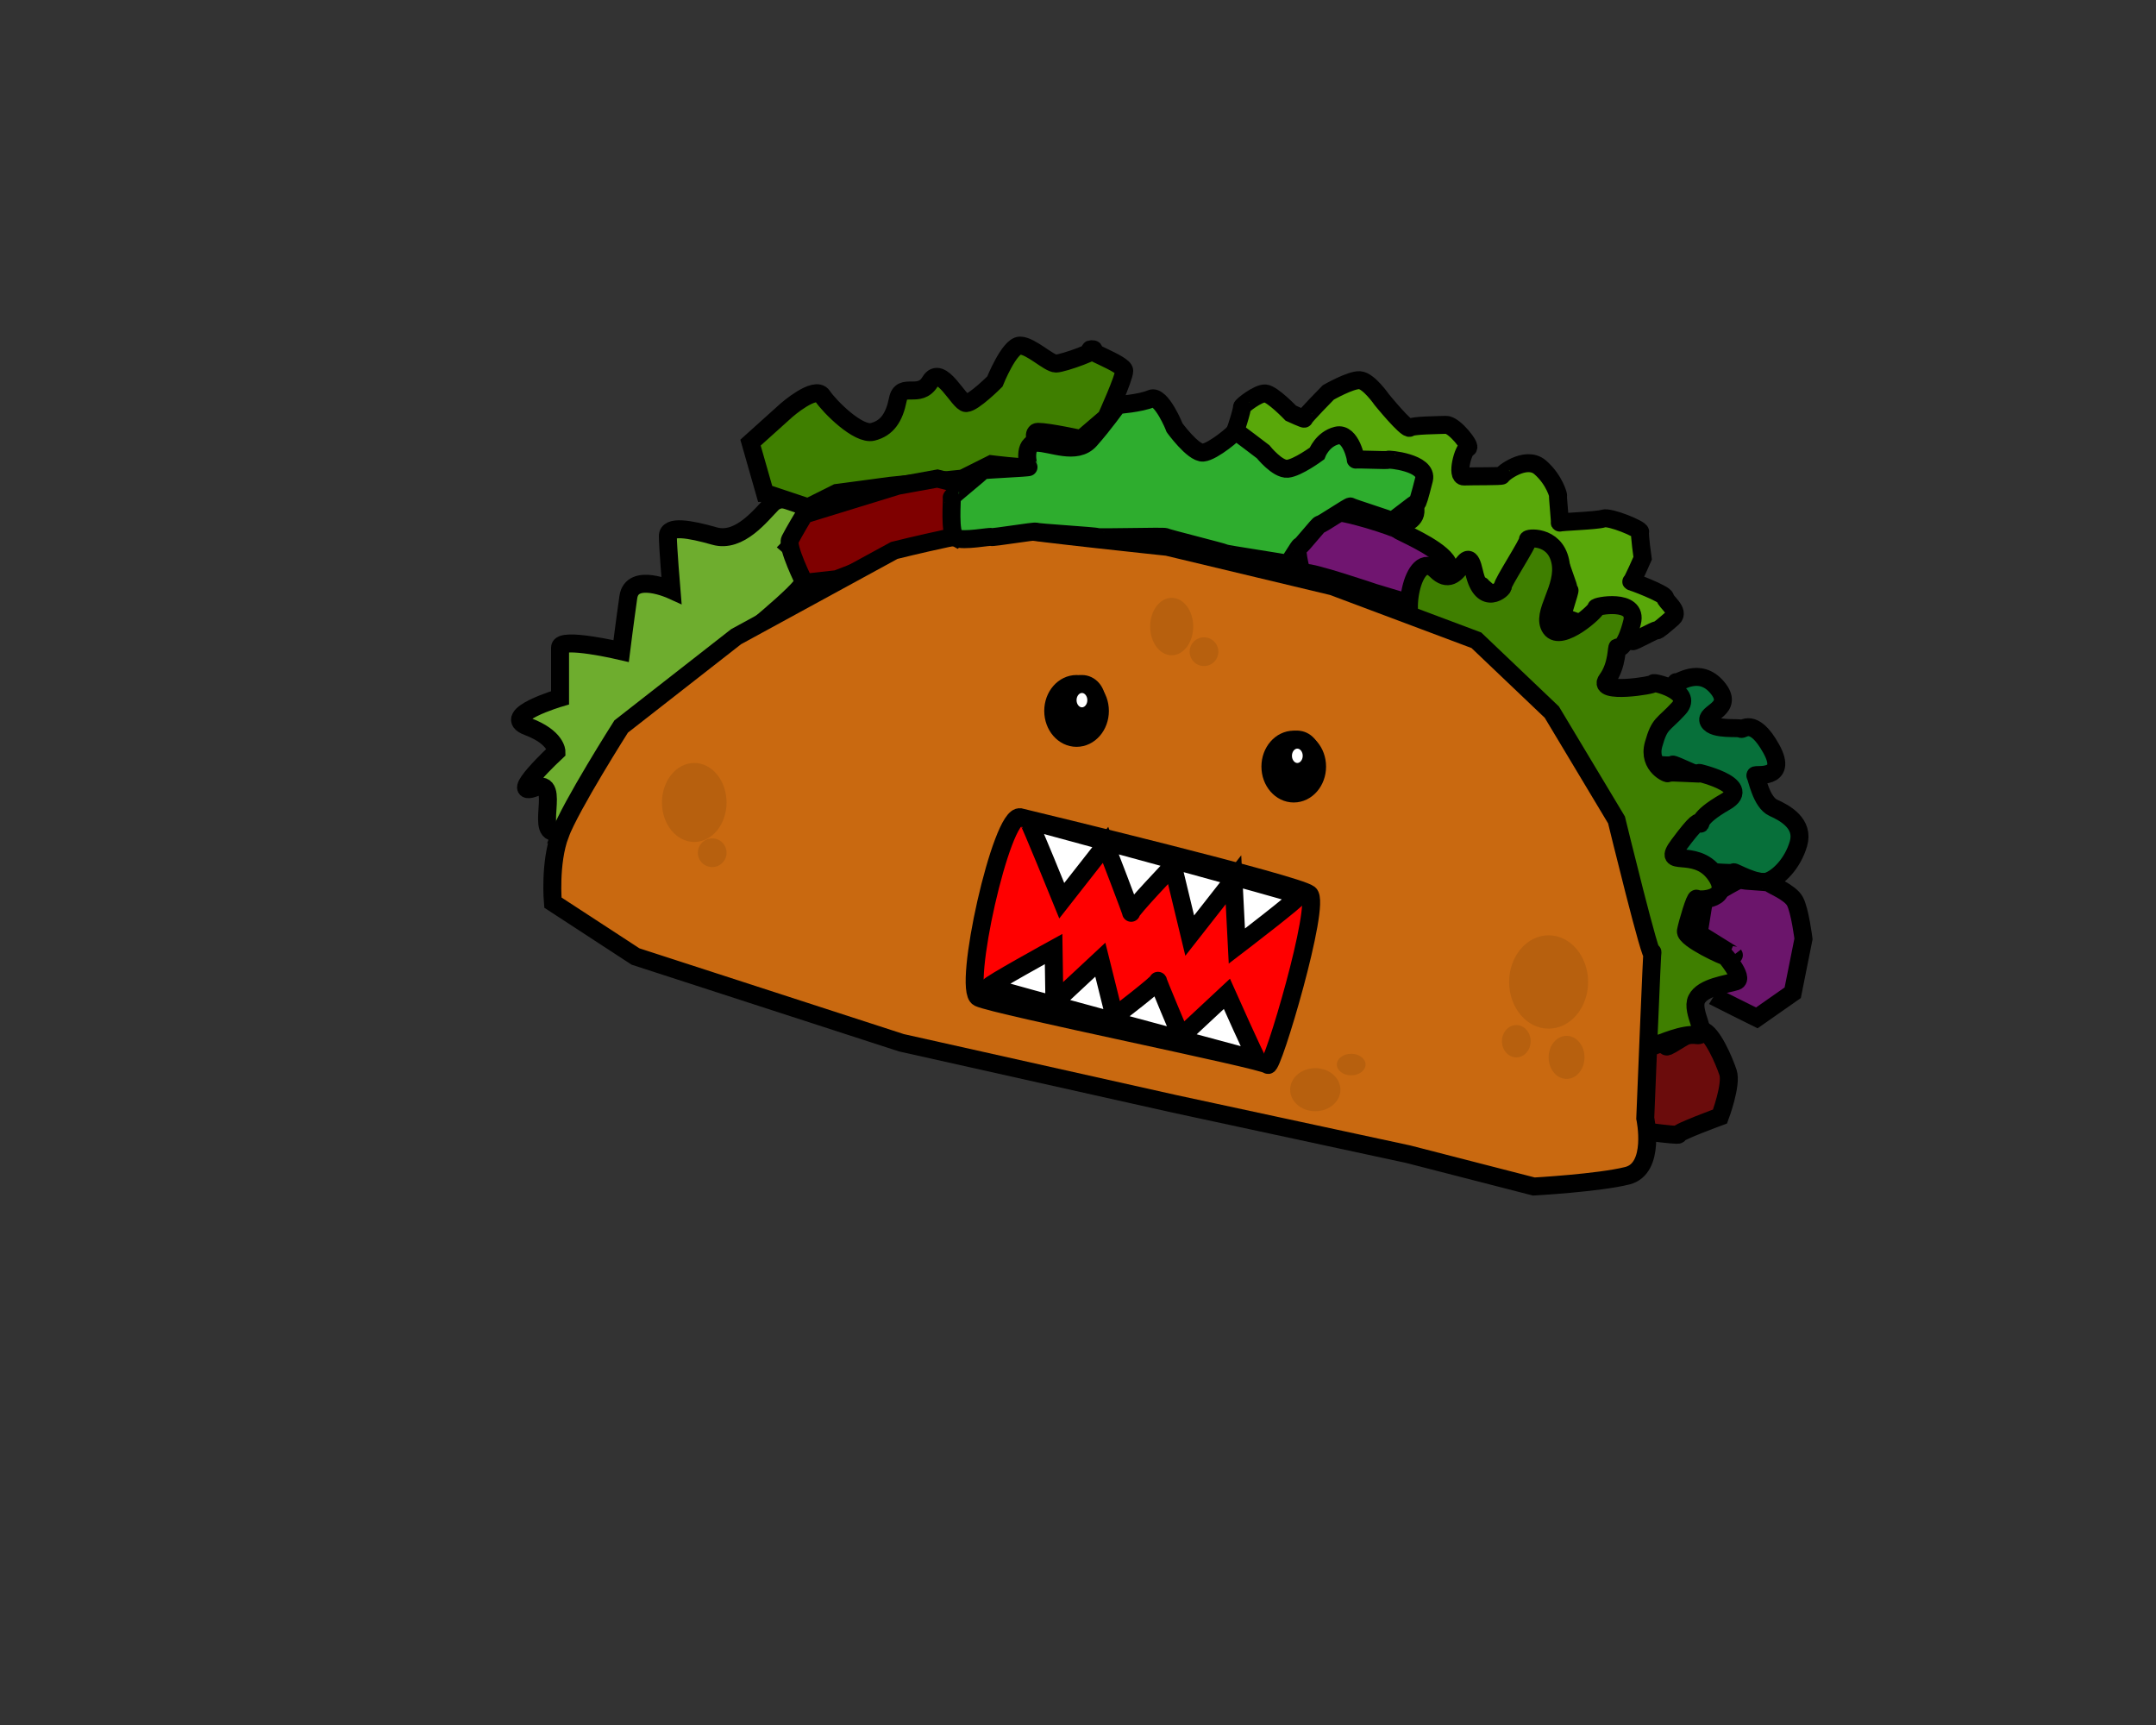 <?xml version="1.0"?><svg width="600" height="480" xmlns="http://www.w3.org/2000/svg">
 <rect width="100%" height="100%" fill="#333333" stroke="none"/>
 <!-- Created with SVG-edit - http://svg-edit.googlecode.com/ -->
 <title>taco mae</title>
 <g>
  <title>Layer 1</title>
  <path id="svg_22" d="m471.928,242.278c0,0 10.989,0.999 10.589,0.479c-0.399,-0.519 6.394,3.517 9.391,2.518c2.997,-0.999 6.992,-4.996 8.591,-10.51c1.599,-5.514 -3.597,-8.472 -6.993,-9.99c-3.396,-1.518 -4.595,-8.471 -4.995,-8.991c-0.399,-0.519 9.391,1.519 4.396,-7.472c-4.995,-8.991 -7.992,-4.995 -8.392,-5.515c-0.399,-0.519 -7.593,0.519 -8.991,-1.998c-1.398,-2.517 7.393,-3.476 2.398,-9.47c-4.995,-5.994 -10.989,-0.999 -11.389,-1.519c-0.399,-0.519 -4.595,9.511 -4.995,8.991c-0.399,-0.519 1.398,1.518 -3.996,7.992c-5.394,6.474 8.392,6.514 7.992,5.994c-0.399,-0.519 10.39,4.516 10.39,4.516c0,0 -0.001,4.994 -1.399,8.471c-1.398,3.477 -7.592,3.517 -7.992,2.997c-0.399,-0.519 -1.598,7.513 -1.998,6.993c-0.399,-0.519 7.393,6.514 7.393,6.514z" stroke-linecap="null" stroke-linejoin="null" stroke-dasharray="null" stroke-width="5" stroke="#000000" fill="#07703a"/>
  <path id="svg_23" d="m451.948,314.026c0,0 15.587,2.227 15.141,1.648c-0.445,-0.579 11.579,-4.989 11.579,-4.989c0,0 3.34,-8.91 2.227,-12.251c-1.113,-3.341 -4.455,-11.138 -7.126,-11.717c-2.671,-0.579 -9.575,5.035 -10.02,4.455c-0.445,-0.579 -9.575,-3.875 -10.02,-4.455c-0.445,-0.579 1.559,16.172 1.559,16.172c0,0 -3.34,11.137 -3.34,11.137z" stroke-linecap="null" stroke-linejoin="null" stroke-dasharray="null" stroke-width="5" stroke="#000000" fill="#6b0c0c"/>
  <path id="svg_24" d="m476.923,277.243c0.454,0.28 11.988,5.994 11.988,5.994c0,0 9.99,-6.993 9.99,-6.993c0,0 2.997,-14.985 2.997,-14.985c0,0 -0.999,-7.992 -2.398,-10.509c-1.399,-2.517 -6.593,-4.476 -6.993,-4.995c-0.4,-0.519 -7.592,-0.48 -7.992,-0.999c-0.4,-0.519 -9.59,5.514 -9.99,4.995c-0.4,-0.519 -1.598,10.509 -1.998,9.99c-0.4,-0.519 10.39,6.513 9.99,5.994" stroke-linecap="null" stroke-linejoin="null" stroke-dasharray="null" stroke-width="5" stroke="#000000" fill="#6b156b"/>
  <path id="svg_3" d="m155.86,231.164c-8,3 1,-15 -7,-12c-8,3 6,-10 6,-10c0,0 0,-4 -8,-7c-8,-3 9,-8 9,-8c0,0 0,-11 0,-14c0,-3 17,1 17,1c0,0 1,-8 2,-15c1,-7 12,-2 12,-2c0,0 -1,-12 -1,-15c0,-3 6,-2 13,0c7,2 13,-6 16,-9c3,-3 9,0 10,3c1,3 -5,9 -5,9c0,0 7,6 3,11c-4,5 -23,20 -23,20c0,0 -23,19 -23,19c0,0 -11,14 -11,14c0,0 -2,12 -10,15z" stroke-linecap="null" stroke-linejoin="null" stroke-dasharray="null" stroke-width="5" stroke="#000000" fill="#6ead2e"/>
  <path id="svg_4" d="m212.864,137.163c0,0 -4,-14 -4,-14c0,0 10,-9 10,-9c0,0 8,-7 10,-4c2,3 10,11 14,10c4,-1 6,-4 7,-9c1,-5 6,0 9,-5c3,-5 8,6 10,6c2,0 8,-6 8,-6c0,0 4,-10 7,-10c3,0 8,5 10,5c2,0 13,-4 10,-4c-3,0 9,4 9,6c0,2 -5,13 -5,13c0,0 -7,6 -7,6c0,0 -9,-2 -12,-2c-3,0 3,10 -1,10c-4,0 -12,-1 -12,-1c0,0 -8,4 -8,4c0,0 -20,2 -20,2c0,0 -15,2 -15,2c0,0 -8,4 -8,4c0,0 -12,-4 -12,-4z" stroke-linecap="null" stroke-linejoin="null" stroke-dasharray="null" stroke-width="5" stroke="#000000" fill="#3f7f00"/>
  <path id="svg_5" d="m223.861,162.165c0,0 -5,-10 -4,-12c1,-2 4,-7 4,-7c0,0 13,-4 13,-4c0,0 13,-4 13,-4c0,0 11,-2 11,-2c0,0 8,2 8,2c0,0 -3,8 -3,8c0,0 0,7 0,7c0,0 -20,6 -20,6c0,0 -13,5 -13,5c0,0 -9,1 -9,1z" stroke-linecap="null" stroke-linejoin="null" stroke-dasharray="null" stroke-width="5" stroke="#000000" fill="#7f0000"/>
  <path transform="rotate(3.967 404.7 141.306)" id="svg_13" d="m341.541,126.687c1,-1.999 2.498,-8.996 2.298,-9.256c-0.2,-0.26 4.198,-4.238 6.197,-4.238c1.999,0 7.497,4.997 7.497,4.997c0,0 3.998,1.499 3.798,1.239c-0.2,-0.26 6.197,-7.736 6.197,-7.736c0,0 5.996,-3.998 8.495,-3.998c2.499,0 6.497,4.997 6.497,4.997c0,0 7.496,7.996 8.296,7.236c0.799,-0.76 7.696,-1.239 9.995,-1.499c2.299,-0.26 7.696,5.757 6.497,5.997c-1.2,0.24 -2.799,8.256 -0.5,7.996c2.299,-0.26 10.695,-0.74 10.495,-1c-0.2,-0.26 6.196,-6.236 10.494,-2.998c4.298,3.238 5.698,7.756 5.498,7.496c-0.2,-0.26 1.199,7.756 0.999,7.496c-0.2,-0.26 10.195,-1.239 11.994,-1.999c1.799,-0.759 10.695,2.259 10.495,2.999c-0.2,0.74 1.199,7.256 1.199,7.256c0,0 -2.498,6.997 -2.698,6.737c-0.2,-0.26 9.695,2.759 9.695,3.758c0,0.999 4.498,3.498 2.499,5.497c-1.999,1.999 -3.998,3.998 -4.198,3.738c-0.2,-0.26 -6.297,3.758 -6.497,3.499c-0.2,-0.26 -6.297,-3.239 -6.497,-3.499c-0.2,-0.26 -6.796,0.26 -6.996,0c-0.2,-0.26 -6.297,-1.739 -6.497,-1.999c-0.2,-0.26 1.699,-7.236 1.499,-7.496c-0.2,-0.26 -3.298,-7.736 -3.498,-7.996c-0.2,-0.26 -5.797,1.759 -5.997,1.499c-0.2,-0.26 -4.298,5.757 -4.498,5.498c-0.2,-0.26 0.2,5.757 -2.998,5.497c-3.199,-0.26 -7.297,-3.738 -7.497,-3.998c-0.2,-0.26 -8.295,-1.739 -8.495,-1.999c-0.2,-0.26 -6.797,-1.739 -6.997,-1.999c-0.2,-0.26 -8.296,-4.738 -8.496,-4.998c-0.2,-0.26 0.2,-5.737 0,-5.997c-0.2,-0.26 4.198,-1.24 4.198,-4.238c0,-2.999 -2.998,-4.997 -3.198,-5.257c-0.2,-0.26 -6.297,-4.238 -6.297,-4.238c0,0 -7.996,2.499 -8.196,2.239c-0.2,-0.26 -7.296,-8.736 -7.496,-8.995c-0.2,-0.26 -5.797,5.257 -5.997,4.997c-0.2,-0.26 -4.298,4.258 -4.498,3.998c-0.2,-0.26 -8.296,-0.24 -8.496,-0.5c-0.2,-0.26 -3.798,-5.737 -3.998,-5.997c-0.2,-0.26 -5.297,-0.739 -4.297,-2.738z" stroke-linecap="null" stroke-linejoin="null" stroke-dasharray="null" stroke-width="5" stroke="#000000" fill="#59a80a"/>
  <path id="svg_18" d="m402.444,170.929c0.374,0.175 2.999,-10.987 0,-14.985c-2.999,-3.998 -12.987,-7.992 -13.387,-8.512c-0.399,-0.519 -15.084,-5.476 -18.981,-4.995c-3.897,0.481 -8.591,9.511 -8.991,8.991c-0.399,-0.519 0.398,8.511 1.998,7.992c1.6,-0.519 19.381,5.515 19.381,5.515c0,0 19.98,5.994 19.98,5.994z" stroke-linecap="null" stroke-linejoin="null" stroke-dasharray="null" stroke-width="5" stroke="#000000" fill="#701570"/>
  <path id="svg_21" d="m394.65,174.678c-5.33,-0.666 -1.668,-22.646 4.995,-15.984c6.663,6.662 8.325,-9.662 10.59,0.479c2.265,10.141 8.391,4.516 7.992,3.996c-0.4,-0.519 7.392,-12.467 6.992,-12.987c-0.399,-0.519 7.393,-1.481 8.992,5.994c1.599,7.475 -5.595,14.505 -2.664,18.65c2.931,4.145 13.053,-5.143 12.654,-5.663c-0.4,-0.519 11.722,-2.812 9.99,3.996c-1.732,6.808 -3.597,7.513 -3.996,6.993c-0.4,-0.519 0.068,4.846 -2.997,8.991c-3.065,4.145 13.386,1.519 12.987,0.999c-0.4,-0.519 11.389,2.183 6.993,6.993c-4.396,4.81 -5.261,3.847 -6.993,9.99c-1.732,6.143 4.395,8.512 3.996,7.992c-0.4,-0.519 11.389,0.52 8.991,0c-2.399,-0.519 15.387,3.182 6.993,7.992c-8.394,4.81 -6.594,6.514 -6.993,5.994c-0.4,-0.519 -0.931,-0.815 -5.994,5.994c-5.063,6.809 4.394,0.516 9.99,7.992c5.596,7.476 -4.596,7.513 -4.995,6.993c-0.4,-0.519 -2.597,6.845 -2.997,8.991c-0.4,2.146 11.388,7.513 10.989,6.993c-0.4,-0.519 5.395,6.18 2.997,6.993c-2.399,0.813 -9.257,1.517 -10.989,4.995c-1.732,3.478 3.73,10.51 0,9.99c-3.731,-0.519 -9.589,2.184 -11.988,2.997c-2.398,0.814 -2.598,-22.457 -2.997,-22.977c-0.4,-0.519 -4.596,-18.461 -4.995,-18.981c-0.4,-0.519 -5.595,-18.461 -5.994,-18.981c-0.4,-0.519 -7.593,-14.465 -7.993,-14.985c-0.399,-0.519 -10.589,-14.465 -10.988,-14.985c-0.4,-0.519 -12.588,-14.465 -12.987,-14.985c-0.4,-0.519 -10.59,-7.472 -10.989,-7.992c-0.4,-0.519 -3.262,-1.811 -8.592,-2.477z" stroke-linecap="null" stroke-linejoin="null" stroke-dasharray="null" stroke-width="5" stroke="#000000" fill="#3f7f00"/>
  <path id="svg_2" d="m155.864,232.162c3,-8 17,-30 17,-30c0,0 32,-25 32,-25c0,0 44,-24 44,-24c0,0 28,-7 33,-6c5,1 43,5 43,5c0,0 46,11 46,11c0,0 40,15 40,15c0,0 21,20 21,20c0,0 18,30 18,30c0,0 10,41 10,37c0,-4 -2,46 -2,46c0,0 3,14 -5,16c-8,2 -26,3 -26,3c0,0 -35,-9 -35,-9c0,0 -65,-14 -65,-14c0,0 -76,-17 -76,-17c0,0 -74,-24 -74,-24c0,0 -23,-15 -23,-15c0,0 -1,-11 2,-19z" stroke-width="5" stroke="#000000" fill="#c96910"/>
  <path transform="rotate(13.596 317.528 262.167)" id="svg_25" d="m276.712,236.284c-5.388,0 -4.49,50.418 0.539,51.515c5.03,1.098 81.191,-1.838 82.628,-0.741c1.437,1.097 3.952,-47.067 0,-48.935c-3.952,-1.869 -77.778,-1.839 -83.167,-1.839z" stroke-linecap="null" stroke-linejoin="null" stroke-dasharray="null" stroke-width="5" stroke="#000000" fill="#ff0000"/>
  <path id="svg_26" d="m286.114,228.292c0.453,0.347 9.37,22.339 9.37,22.339c0,0 12.181,-15.54 12.181,-15.54c0,0 7.496,19.425 7.121,18.92c-0.375,-0.505 11.619,-13.092 11.619,-13.092c0,0 4.685,19.425 4.685,19.425c0,0 12.181,-15.54 12.181,-15.54c0,0 0.937,18.454 0.937,18.454c0,0 17.804,-13.598 17.429,-14.103c-0.375,-0.505 -75.525,-20.862 -75.525,-20.862z" stroke-linecap="null" stroke-linejoin="null" stroke-dasharray="null" stroke-width="5" stroke="#000000" fill="#ffffff"/>
  <path transform="rotate(-177.263 312.863 279.097)" id="svg_27" d="m275.065,265.03c0.454,0.279 9.379,17.974 9.379,17.974c0,0 12.192,-12.504 12.192,-12.504c0,0 7.503,15.631 7.127,15.225c-0.375,-0.407 11.63,-10.535 11.63,-10.535c0,0 4.689,15.63 4.689,15.63c0,0 12.192,-12.504 12.192,-12.504c0,0 0.938,14.848 0.938,14.848c0,0 17.819,-10.941 17.444,-11.348c-0.375,-0.406 -75.591,-16.786 -75.591,-16.786z" stroke-linecap="null" stroke-linejoin="null" stroke-dasharray="null" stroke-width="5" stroke="#000000" fill="#ffffff"/>
  <ellipse ry="7.493" rx="6.494" id="svg_30" cy="197.822" cx="299.6" stroke-linecap="null" stroke-linejoin="null" stroke-dasharray="null" stroke-width="5" stroke="#000000" fill="#000000"/>
  <ellipse id="svg_32" cy="288.232" cx="513.886" stroke-linecap="null" stroke-linejoin="null" stroke-dasharray="null" stroke-width="5" stroke="#000000" fill="#000000"/>
  <ellipse id="svg_33" cy="320.2" cx="505.894" stroke-linecap="null" stroke-linejoin="null" stroke-dasharray="null" stroke-width="5" stroke="#000000" fill="#000000"/>
  <ellipse id="svg_40" ry="7.493" rx="6.494" cy="213.307" cx="360.04" stroke-linecap="null" stroke-linejoin="null" stroke-dasharray="null" stroke-width="5" stroke="#000000" fill="#000000"/>
  <ellipse id="svg_39" ry="4.496" rx="3.996" cy="210.31" cx="361.039" stroke-linecap="null" stroke-linejoin="null" stroke-dasharray="null" stroke-width="5" stroke="#000000" fill="#ffffff"/>
  <ellipse ry="4.496" rx="3.996" id="svg_38" cy="194.825" cx="301.099" stroke-linecap="null" stroke-linejoin="null" stroke-dasharray="null" stroke-width="5" stroke="#000000" fill="#ffffff"/>
  <ellipse id="svg_41" cy="395.125" cx="265.135" stroke-linecap="null" stroke-linejoin="null" stroke-dasharray="null" stroke-width="5" stroke="#000000" fill="#7f3f00"/>
  <ellipse ry="10.989" rx="8.991" id="svg_50" cy="223.297" cx="193.207" stroke-linecap="null" stroke-linejoin="null" stroke-dasharray="null" stroke-width="0" fill="#b7600e"/>
  <ellipse id="svg_51" cy="406.114" cx="115.285" stroke-linecap="null" stroke-linejoin="null" stroke-dasharray="null" stroke-width="0" fill="#b7600e"/>
  <ellipse ry="3.996" rx="3.996" id="svg_52" cy="237.283" cx="198.202" stroke-linecap="null" stroke-linejoin="null" stroke-dasharray="null" stroke-width="0" fill="#b7600e"/>
  <ellipse id="svg_53" cy="393.127" cx="66.334" stroke-linecap="null" stroke-linejoin="null" stroke-dasharray="null" stroke-width="0" fill="#b7600e"/>
  <ellipse id="svg_61" cy="389.131" cx="50.35" stroke-linecap="null" stroke-linejoin="null" stroke-dasharray="null" stroke-width="5" fill="#c96910"/>
  <ellipse ry="7.992" rx="5.994" id="svg_62" cy="174.346" cx="326.074" stroke-linecap="null" stroke-linejoin="null" stroke-dasharray="null" stroke-width="0" fill="#b7600e"/>
  <ellipse id="svg_63" cy="357.163" cx="216.184" stroke-linecap="null" stroke-linejoin="null" stroke-dasharray="null" stroke-width="0" fill="#b7600e"/>
  <ellipse ry="3.996" rx="3.996" id="svg_64" cy="181.339" cx="335.065" stroke-linecap="null" stroke-linejoin="null" stroke-dasharray="null" stroke-width="0" fill="#b7600e"/>
  <ellipse ry="5.994" rx="6.993" id="svg_65" cy="303.217" cx="366.034" stroke-linecap="null" stroke-linejoin="null" stroke-dasharray="null" stroke-width="0" fill="#b7600e"/>
  <ellipse id="svg_66" cy="456.064" cx="285.115" stroke-linecap="null" stroke-linejoin="null" stroke-dasharray="null" stroke-width="0" fill="#b7600e"/>
  <ellipse ry="2.997" rx="3.996" id="svg_67" cy="296.224" cx="376.024" stroke-linecap="null" stroke-linejoin="null" stroke-dasharray="null" stroke-width="0" fill="#b7600e"/>
  <ellipse id="svg_70" cy="456.064" cx="218.182" stroke-linecap="null" stroke-linejoin="null" stroke-dasharray="null" stroke-width="0" fill="#c96910"/>
  <ellipse id="svg_71" cy="456.064" cx="222.178" stroke-linecap="null" stroke-linejoin="null" stroke-dasharray="null" stroke-width="0" fill="#c96910"/>
  <ellipse id="svg_72" cy="386.134" cx="43.357" stroke-linecap="null" stroke-linejoin="null" stroke-dasharray="null" stroke-width="0" fill="#c96910"/>
  <ellipse id="svg_73" cy="386.134" cx="49.351" stroke-linecap="null" stroke-linejoin="null" stroke-dasharray="null" stroke-width="0" fill="#c96910"/>
  <ellipse ry="12.987" rx="10.989" id="svg_74" cy="273.247" cx="430.969" stroke-linecap="null" stroke-linejoin="null" stroke-dasharray="null" stroke-width="0" fill="#b7600e"/>
  <ellipse id="svg_75" cy="450.07" cx="285.115" stroke-linecap="null" stroke-linejoin="null" stroke-dasharray="null" stroke-width="0" fill="#b7600e"/>
  <ellipse ry="5.994" rx="4.995" id="svg_76" cy="294.226" cx="435.964" stroke-linecap="null" stroke-linejoin="null" stroke-dasharray="null" stroke-width="0" fill="#b7600e"/>
  <ellipse ry="0.999" id="svg_77" cy="434.086" cx="470.929" stroke-linecap="null" stroke-linejoin="null" stroke-dasharray="null" stroke-width="0" fill="#b7600e"/>
  <ellipse ry="4.496" rx="3.996" id="svg_78" cy="289.73" cx="421.978" stroke-linecap="null" stroke-linejoin="null" stroke-dasharray="null" stroke-width="0" fill="#b7600e"/>
  <path id="svg_11" d="m266.054,149.688c-1.998,-0.999 -1,-10.995 -1.2,-11.255c-0.2,-0.26 8.696,-7.236 8.496,-7.496c-0.2,-0.26 13.193,-0.74 12.993,-0.999c-0.199,-0.26 -1.797,-6.737 2.199,-6.737c3.996,0 10.997,3.496 14.793,-0.76c3.796,-4.256 7.696,-9.735 7.696,-9.735c0,0 6.497,-0.5 9.295,-1.759c2.797,-1.259 6.697,8.256 6.497,7.996c-0.2,-0.26 5.199,7.257 7.996,6.997c2.797,-0.26 9.196,-5.738 8.996,-5.997c-0.2,-0.26 7.696,5.758 7.696,5.758c0,0 4,4.997 6.797,4.737c2.797,-0.26 8.195,-4.238 8.195,-4.238c0,0 1.502,-3.998 5.498,-4.997c3.996,-0.999 5.497,6.996 5.297,6.737c-0.2,-0.26 9.195,0.259 8.996,0c-0.2,-0.26 11.194,0.762 9.995,5.497c-1.199,4.735 -1.8,6.756 -1.999,6.497c-0.2,-0.26 -6.797,5.257 -6.997,4.997c-0.2,-0.26 -11.294,-3.738 -11.494,-3.998c-0.2,-0.26 -8.296,5.257 -8.496,4.998c-0.2,-0.26 -5.297,6.256 -5.497,5.997c-0.2,-0.26 -3.299,5.257 -3.498,4.997c-0.2,-0.26 -17.292,-2.739 -17.492,-2.999c-0.2,-0.259 -16.292,-4.237 -16.491,-4.497c-0.2,-0.26 -18.791,0.26 -18.991,0c-0.2,-0.26 -16.792,-1.24 -16.991,-1.499c-0.2,-0.26 -12.294,1.759 -12.494,1.499c-0.2,-0.26 -7.797,1.259 -9.795,0.26z" stroke-linecap="null" stroke-linejoin="null" stroke-dasharray="null" stroke-width="5" stroke="#000000" fill="#2ead2e"/>
  <path d="m121.279,347.173c0,0.999 0,2.997 0,3.996c0,0.999 0,2.997 0,4.995c0,1.998 0,2.997 0,4.995c0,0.999 0,1.998 0,4.995c0,1.998 0,2.997 0,3.996c0,1.998 0,2.997 0,3.996c0,1.998 0,2.997 0,3.996c0,1.998 0,2.997 0,4.995c0,0.999 0,1.998 0,2.997c0,0.999 0,1.998 0,2.997l0,0.999l0,0.999" id="svg_82" stroke-linecap="null" stroke-linejoin="null" stroke-dasharray="null" stroke-width="0" stroke="#000000" fill="none"/>
  <path d="m161.239,344.176c0,0.999 0,6.993 0,8.991c0,1.998 0,3.996 0,5.994c0,1.998 0,3.996 0,6.993c0,1.998 0,15.984 0,17.982c0,0.999 0,2.997 0,4.995c0,1.998 0,2.997 0,3.996c0,0.999 0,1.998 0,2.997l0,0.999" id="svg_83" stroke-linecap="null" stroke-linejoin="null" stroke-dasharray="null" stroke-width="0" stroke="#000000" fill="none"/>
  <path d="m165.235,330.19c0,0.999 0,1.998 0,2.997c0,0.999 0,1.998 0,3.996c0,1.998 0,4.995 0,7.992c0,1.998 0,3.996 0,5.994c0,2.997 0,6.993 0,9.99c0,1.998 0,4.995 0,6.993c0,1.998 0,3.996 0,5.994c0,0.999 0,1.998 0,3.996c0,0.999 0,1.998 0,2.997c0,0.999 0,1.998 0,2.997c0,0.999 0,1.998 0,2.997c0,0.999 0,1.998 0,3.996l0,0.999l0,0.999" id="svg_84" stroke-linecap="null" stroke-linejoin="null" stroke-dasharray="null" stroke-width="0" stroke="#000000" fill="none"/>
  <path d="m180.22,293.227c0.999,0 0.617,1.075 0.999,1.998c0.541,1.305 0.617,2.074 0.999,2.997c0.541,1.305 -0.414,2.583 0.999,3.996c0.706,0.706 0.617,1.075 0.999,1.998c0.541,1.305 0.999,1.998 0.999,2.997c0,0.999 0,1.998 0,2.997c0,0.999 0,1.998 0,4.995c0,1.998 -0.999,3.996 -0.999,6.993c0,2.997 -0.475,6.855 -1.998,12.987c-1.465,5.897 -2.491,10.868 -2.997,13.986c-0.64,3.944 -1.492,7.871 -1.998,10.989c-0.32,1.972 0,3.996 0,4.995c0,1.998 -0.999,2.997 -0.999,3.996c0,1.998 0,2.997 0,3.996c0,0.999 0,1.998 0,2.997c0,0.999 0,1.998 0.999,2.997c0.999,0.999 1.075,1.616 1.998,1.998c1.305,0.541 1.075,1.616 1.998,1.998c1.305,0.541 1.616,1.075 1.998,1.998c0.541,1.305 0.293,2.291 0.999,2.997c0.706,0.706 0.999,0.999 0.999,1.998l0.999,0" id="svg_85" stroke-linecap="null" stroke-linejoin="null" stroke-dasharray="null" stroke-width="0" stroke="#000000" fill="none"/>
  <path d="m160.24,322.198c0,-0.999 0.999,-0.999 1.998,-0.999c1.998,0 2.997,0 3.996,0c0.999,0 1.998,0 3.996,0c0.999,0 1.998,0 2.997,0c0.999,0 2.997,0 3.996,0c0.999,0 3.996,0 5.994,0c1.998,0 3.996,0 5.994,0c2.997,0 5.994,0 6.993,0c0.999,0 4.289,-0.293 4.995,-0.999c0.706,-0.706 1.075,-0.617 1.998,-0.999c1.305,-0.541 1.998,-0.999 1.998,-1.998l0.999,-0.999l0,-0.999" id="svg_87" stroke-linecap="null" stroke-linejoin="null" stroke-dasharray="null" stroke-width="0" stroke="#000000" fill="none"/>
  <path d="m217.183,342.178c0,-0.999 -0.999,-1.998 -1.998,-1.998c-0.999,0 -1.998,0 -2.997,0c-0.999,0 -1.998,0 -2.997,0c-0.999,0 -1.998,0 -3.996,0c-0.999,0 -0.693,1.457 -1.998,1.998c-0.923,0.382 -1.292,0.293 -1.998,0.999c-0.706,0.706 -2.291,0.293 -2.997,0.999c-0.706,0.706 -0.293,2.291 -0.999,2.997c-0.706,0.706 -1.457,0.693 -1.998,1.998c-0.382,0.923 -0.999,0.999 -0.999,1.998c0,1.998 0,2.997 0,3.996c0,0.999 0,1.998 0,2.997c0,0.999 0,1.998 0,2.997c0,0.999 0,1.998 0,2.997c0,0.999 0.293,1.292 0.999,1.998c0.706,0.706 0.693,1.457 1.998,1.998c0.923,0.382 1.998,0 2.997,0c0.999,0 1.998,0 2.997,0c0.999,0 2.074,0.382 2.997,0c1.305,-0.541 1.692,-2.456 2.997,-2.997c0.923,-0.382 0.999,-0.999 1.998,-0.999c0.999,0 1.457,-0.693 1.998,-1.998c0.382,-0.923 1.998,-1.998 1.998,-2.997c0,-0.999 0.617,-1.075 0.999,-1.998c0.541,-1.305 0.617,-2.074 0.999,-2.997c0.541,-1.305 1.457,-1.692 1.998,-2.997c0.382,-0.923 0.999,-1.998 0.999,-2.997c0,-0.999 0,-1.998 0,-2.997c0,-0.999 0,-1.998 0,-0.999c0,0.999 0,1.998 0,2.997c0,0.999 0,1.998 0,2.997c0,0.999 0.293,1.292 0.999,1.998c0.706,0.706 0,1.998 0,2.997c0,0.999 0,1.998 0,2.997c0,0.999 0,1.998 0,2.997c0,0.999 0,1.998 0,2.997l0.999,0l0,0.999" id="svg_88" stroke-linecap="null" stroke-linejoin="null" stroke-dasharray="null" stroke-width="0" stroke="#000000" fill="none"/>
  <path d="m230.17,322.198c0,0.999 0,2.997 0,3.996c0,0.999 0,2.997 0,3.996c0,0.999 0,2.997 0,3.996c0,0.999 0,1.998 0,2.997c0,0.999 0,1.998 0,2.997c0,0.999 0,1.998 0,2.997c0,0.999 0,2.997 0,3.996c0,0.999 0,1.998 0,2.997c0,1.998 0,2.997 0,3.996c0,0.999 0,2.997 0,3.996c0,0.999 0,1.998 0,2.997c0,0.999 0,1.998 0,2.997c0,0.999 1.457,0.693 1.998,1.998c0.382,0.923 0,1.998 0,2.997c0,0.999 0,1.998 0,2.997c0,0.999 0,1.998 0,2.997c0,0.999 0,1.998 0,2.997c0,0.999 0,1.998 0,2.997c0,0.999 0,1.998 0,3.996c0,0.999 0,1.998 0,2.997l0,0.999" id="svg_89" stroke-linecap="null" stroke-linejoin="null" stroke-dasharray="null" stroke-width="0" stroke="#000000" fill="none"/>
  <path d="m253.147,336.184c-0.999,0 -1.616,0.076 -1.998,0.999c-0.541,1.305 -1.292,1.292 -1.998,1.998c-0.706,0.706 -0.293,1.292 -0.999,1.998c-0.706,0.706 -1.998,0.999 -1.998,1.998c0,0.999 -0.999,0.999 -0.999,1.998c0,0.999 -0.999,0.999 -0.999,1.998c0,0.999 -1.457,0.693 -1.998,1.998c-0.382,0.923 -0.293,1.292 -0.999,1.998c-0.706,0.706 -0.617,2.074 -0.999,2.997c-0.541,1.305 -1.292,1.292 -1.998,1.998c-0.706,0.706 -0.293,1.292 -0.999,1.998c-0.706,0.706 -0.617,2.074 -0.999,2.997c-0.541,1.305 -1.292,2.291 -1.998,2.997c-0.706,0.706 -0.693,2.539 -1.998,1.998c-0.923,-0.382 -0.706,-2.291 0,-2.997c0.706,-0.706 1.692,0.458 2.997,0.999c0.923,0.382 1.292,0.293 1.998,0.999c0.706,0.706 1.075,0.617 1.998,0.999c1.305,0.541 1.692,2.456 2.997,2.997c0.923,0.382 2.074,0.617 2.997,0.999c1.305,0.541 1.097,1.823 2.997,2.997c0.85,0.525 1.998,0.999 2.997,1.998c0.999,0.999 2.997,0.999 2.997,1.998l0.999,0l0.999,0l0.999,0" id="svg_90" stroke-linecap="null" stroke-linejoin="null" stroke-dasharray="null" stroke-width="0" stroke="#000000" fill="none"/>
  <path d="m276.124,341.179c-0.999,0 -2.074,-0.382 -2.997,0c-1.305,0.541 -2.291,0.293 -2.997,0.999c-0.706,0.706 -0.293,2.291 -0.999,2.997c-0.706,0.706 -0.693,1.457 -1.998,1.998c-0.923,0.382 -0.617,1.075 -0.999,1.998c-0.541,1.305 -0.693,2.456 -1.998,2.997c-0.923,0.382 -0.617,1.075 -0.999,1.998c-0.541,1.305 -1.292,1.292 -1.998,1.998c-0.706,0.706 0,1.998 0,2.997c0,0.999 0,1.998 0,2.997c0,0.999 0,1.998 0,2.997c0,0.999 0.999,0.999 0.999,1.998c0,0.999 1.292,1.292 1.998,1.998c0.706,0.706 -0.306,2.456 0.999,2.997c0.923,0.382 1.006,0.877 1.998,0.999c4.088,0.503 4.289,2.291 4.995,2.997c0.706,0.706 2.291,-0.706 2.997,0c0.706,0.706 0.999,0.999 1.998,0.999c0.999,0 2.291,0.706 2.997,0c0.706,-0.706 0.999,-1.998 1.998,-1.998c0.999,0 1.075,-0.617 1.998,-0.999c1.305,-0.541 1.616,-1.075 1.998,-1.998c0.541,-1.305 0.617,-2.074 0.999,-2.997c0.541,-1.305 0.293,-2.291 0.999,-2.997c0.706,-0.706 0.999,-0.999 0.999,-1.998c0,-0.999 0,-1.998 0,-2.997c0,-0.999 0.382,-2.074 0,-2.997c-0.541,-1.305 -0.999,-1.998 -0.999,-2.997c0,-0.999 -0.999,-0.999 -0.999,-1.998c0,-0.999 -0.293,-1.292 -0.999,-1.998c-0.706,-0.706 -0.617,-2.074 -0.999,-2.997c-0.541,-1.305 -1.292,-1.292 -1.998,-1.998c-0.706,-0.706 -1.292,-1.292 -1.998,-1.998c-0.706,-0.706 -0.999,-0.999 -1.998,-1.998l-0.999,0l-0.999,-0.999l-0.999,0" id="svg_91" stroke-linecap="null" stroke-linejoin="null" stroke-dasharray="null" stroke-width="0" stroke="#000000" fill="none"/>
  <path d="m300.1,364.156c0.999,0 1.998,0 2.997,0c0.999,0 2.074,-0.382 2.997,0c1.305,0.541 1.998,0.999 2.997,0.999l0,0.999" id="svg_92" stroke-linecap="null" stroke-linejoin="null" stroke-dasharray="null" stroke-width="0" stroke="#000000" fill="none"/>
  <path d="m351.049,352.168c0,-0.999 -0.999,-0.999 -1.998,-0.999c-0.999,0 -2.096,0.824 -3.996,1.998c-1.7,1.05 -1.692,1.457 -2.997,1.998c-0.923,0.382 -1.292,0.293 -1.998,0.999c-0.706,0.706 -0.293,1.292 -0.999,1.998c-0.706,0.706 -1.292,1.292 -1.998,1.998c-0.706,0.706 -0.706,2.291 0,2.997c0.706,0.706 2.171,1.851 2.997,2.997c1.306,1.812 3.129,2.753 6.993,4.995c3.115,1.808 4.877,3.187 7.992,4.995c1.932,1.121 3.183,2.69 4.995,3.996c1.146,0.826 1.616,2.074 1.998,2.997c0.541,1.305 0.999,1.998 0.999,2.997c0,0.999 0,1.998 0,2.997c0,1.998 0.306,3.455 -0.999,3.996c-0.923,0.382 -0.999,0.999 -1.998,0.999c-0.999,0 -1.998,0 -2.997,0c-0.999,0 -1.998,-0.999 -2.997,-1.998c-0.999,-0.999 -0.999,-1.998 -0.999,-2.997c0,-0.999 0,-1.998 0,-2.997c0,-0.999 0,-1.998 0,-2.997c0,-0.999 0.789,-2.076 1.998,-4.995c0.855,-2.064 2.456,-2.691 2.997,-3.996c0.765,-1.846 1.292,-3.29 1.998,-3.996c1.413,-1.413 0.999,-2.997 1.998,-3.996c0.999,-0.999 1.457,-1.692 1.998,-2.997c0.382,-0.923 1.998,-1.998 0.999,-1.998c-0.999,0 -0.458,1.692 -0.999,2.997c-0.382,0.923 0,1.998 0,2.997c0,0.999 0,1.998 0,2.997c0,0.999 0.999,0.999 1.998,0.999c0.999,0 1.457,-0.693 1.998,-1.998c0.382,-0.923 0.999,-0.999 0.999,-1.998c0,-0.999 0.458,-0.306 0.999,0.999c0.382,0.923 -0.306,2.456 0.999,2.997c0.923,0.382 2.074,0.382 2.997,0c1.305,-0.541 1.457,-1.692 1.998,-2.997c0.382,-0.923 -0.923,-2.615 0,-2.997c1.305,-0.541 1.457,1.692 1.998,2.997c0.382,0.923 -0.306,2.456 0.999,2.997c0.923,0.382 1.998,0 1.998,-0.999c0,-0.999 0.293,-1.292 0.999,-1.998c0.706,-0.706 1.998,-0.999 1.998,-1.998c0,-0.999 0,-1.998 -0.999,-1.998c-0.999,0 -0.923,0.617 0,0.999c1.305,0.541 1.292,2.291 1.998,2.997c0.706,0.706 0.999,0.999 0.999,1.998c0,0.999 -0.706,2.291 0,2.997c0.706,0.706 2.456,0.306 2.997,-0.999c0.382,-0.923 0.617,-1.075 0.999,-1.998c0.541,-1.305 1.292,-2.704 1.998,-1.998c0.706,0.706 0,1.998 0.999,2.997c0.999,0.999 1.616,1.075 1.998,1.998c0.541,1.305 1.292,0.706 1.998,0c0.706,-0.706 0.999,-0.999 0.999,-1.998c0,-0.999 0,-1.998 0,-2.997c0,-0.999 -1.292,-1.292 -1.998,-1.998c-0.706,-0.706 -0.999,-0.999 -1.998,-0.999c-0.999,0 -1.998,0 -1.998,0.999c0,0.999 -1.457,0.693 -1.998,1.998c-0.382,0.923 1.075,1.381 1.998,0.999c1.305,-0.541 2.074,-0.617 2.997,-0.999c1.305,-0.541 0.999,-1.998 1.998,-1.998c0.999,0 2.291,-1.705 2.997,-0.999c0.706,0.706 0,1.998 0,2.997c0,0.999 1.292,1.292 1.998,1.998c0.706,0.706 0.999,0.999 0.999,0c0,-0.999 1.457,-2.691 1.998,-3.996c0.382,-0.923 0.999,-1.998 1.998,-2.997c0.999,-0.999 2.456,-1.305 2.997,0c0.382,0.923 0.458,1.692 0.999,2.997c0.382,0.923 0.999,1.998 0.999,2.997c0,0.999 0.693,1.457 1.998,1.998c0.923,0.382 1.998,0 2.997,0c0.999,0 1.998,0 2.997,0c0.999,0 1.457,-0.693 1.998,-1.998c0.382,-0.923 0.706,-2.291 0,-2.997c-0.706,-0.706 -1.292,-1.292 -1.998,-1.998c-0.706,-0.706 -1.998,-0.999 -2.997,-0.999c-0.999,0 -1.457,0.693 -1.998,1.998c-0.382,0.923 0,1.998 0,2.997c0,0.999 1.075,1.616 1.998,1.998c1.305,0.541 2.291,1.705 2.997,0.999c0.706,-0.706 0.999,-0.999 0.999,-1.998c0,-0.999 0.076,-2.38 0.999,-1.998c1.305,0.541 0.999,1.998 1.998,1.998l0,0.999l0.999,0.999l0,0.999" id="svg_93" stroke-linecap="null" stroke-linejoin="null" stroke-dasharray="null" stroke-width="0" stroke="#000000" fill="none"/>
  <path d="m429.97,356.164c0,1.076 1.332,2.152 1.332,3.228c0,1.076 0.611,1.822 1.332,3.228c0.51,0.994 0,2.152 0,3.228c0,1.076 1.332,1.076 1.332,2.152l0,1.076l0,1.076" id="svg_94" stroke-linecap="null" stroke-linejoin="null" stroke-dasharray="null" stroke-width="0" stroke="#000000" fill="none"/>
  <path d="m437.962,355.165c0.999,0 0.293,1.292 0.999,1.998c0.706,0.706 0.617,1.075 0.999,1.998c0.541,1.305 0.999,1.998 0.999,2.997c0,0.999 0,1.998 0,2.997l0,0.999l0,0.999" id="svg_95" stroke-linecap="null" stroke-linejoin="null" stroke-dasharray="null" stroke-width="0" stroke="#000000" fill="none"/>
  <path d="m424.975,383.137c0.999,0 1.998,-0.999 2.997,-0.999c0.999,0 3.024,0.23 3.996,0c2.174,-0.513 4.995,-1.998 7.992,-1.998c1.998,0 4.023,0.23 4.995,0c2.174,-0.513 2.291,-1.292 2.997,-1.998c0.706,-0.706 2.291,0.706 2.997,0c0.706,-0.706 1.292,-0.293 1.998,-0.999c0.706,-0.706 0.999,-0.999 1.998,-0.999l0.999,-0.999l0.999,0" id="svg_96" stroke-linecap="null" stroke-linejoin="null" stroke-dasharray="null" stroke-width="0" stroke="#000000" fill="none"/>
 </g>
</svg>